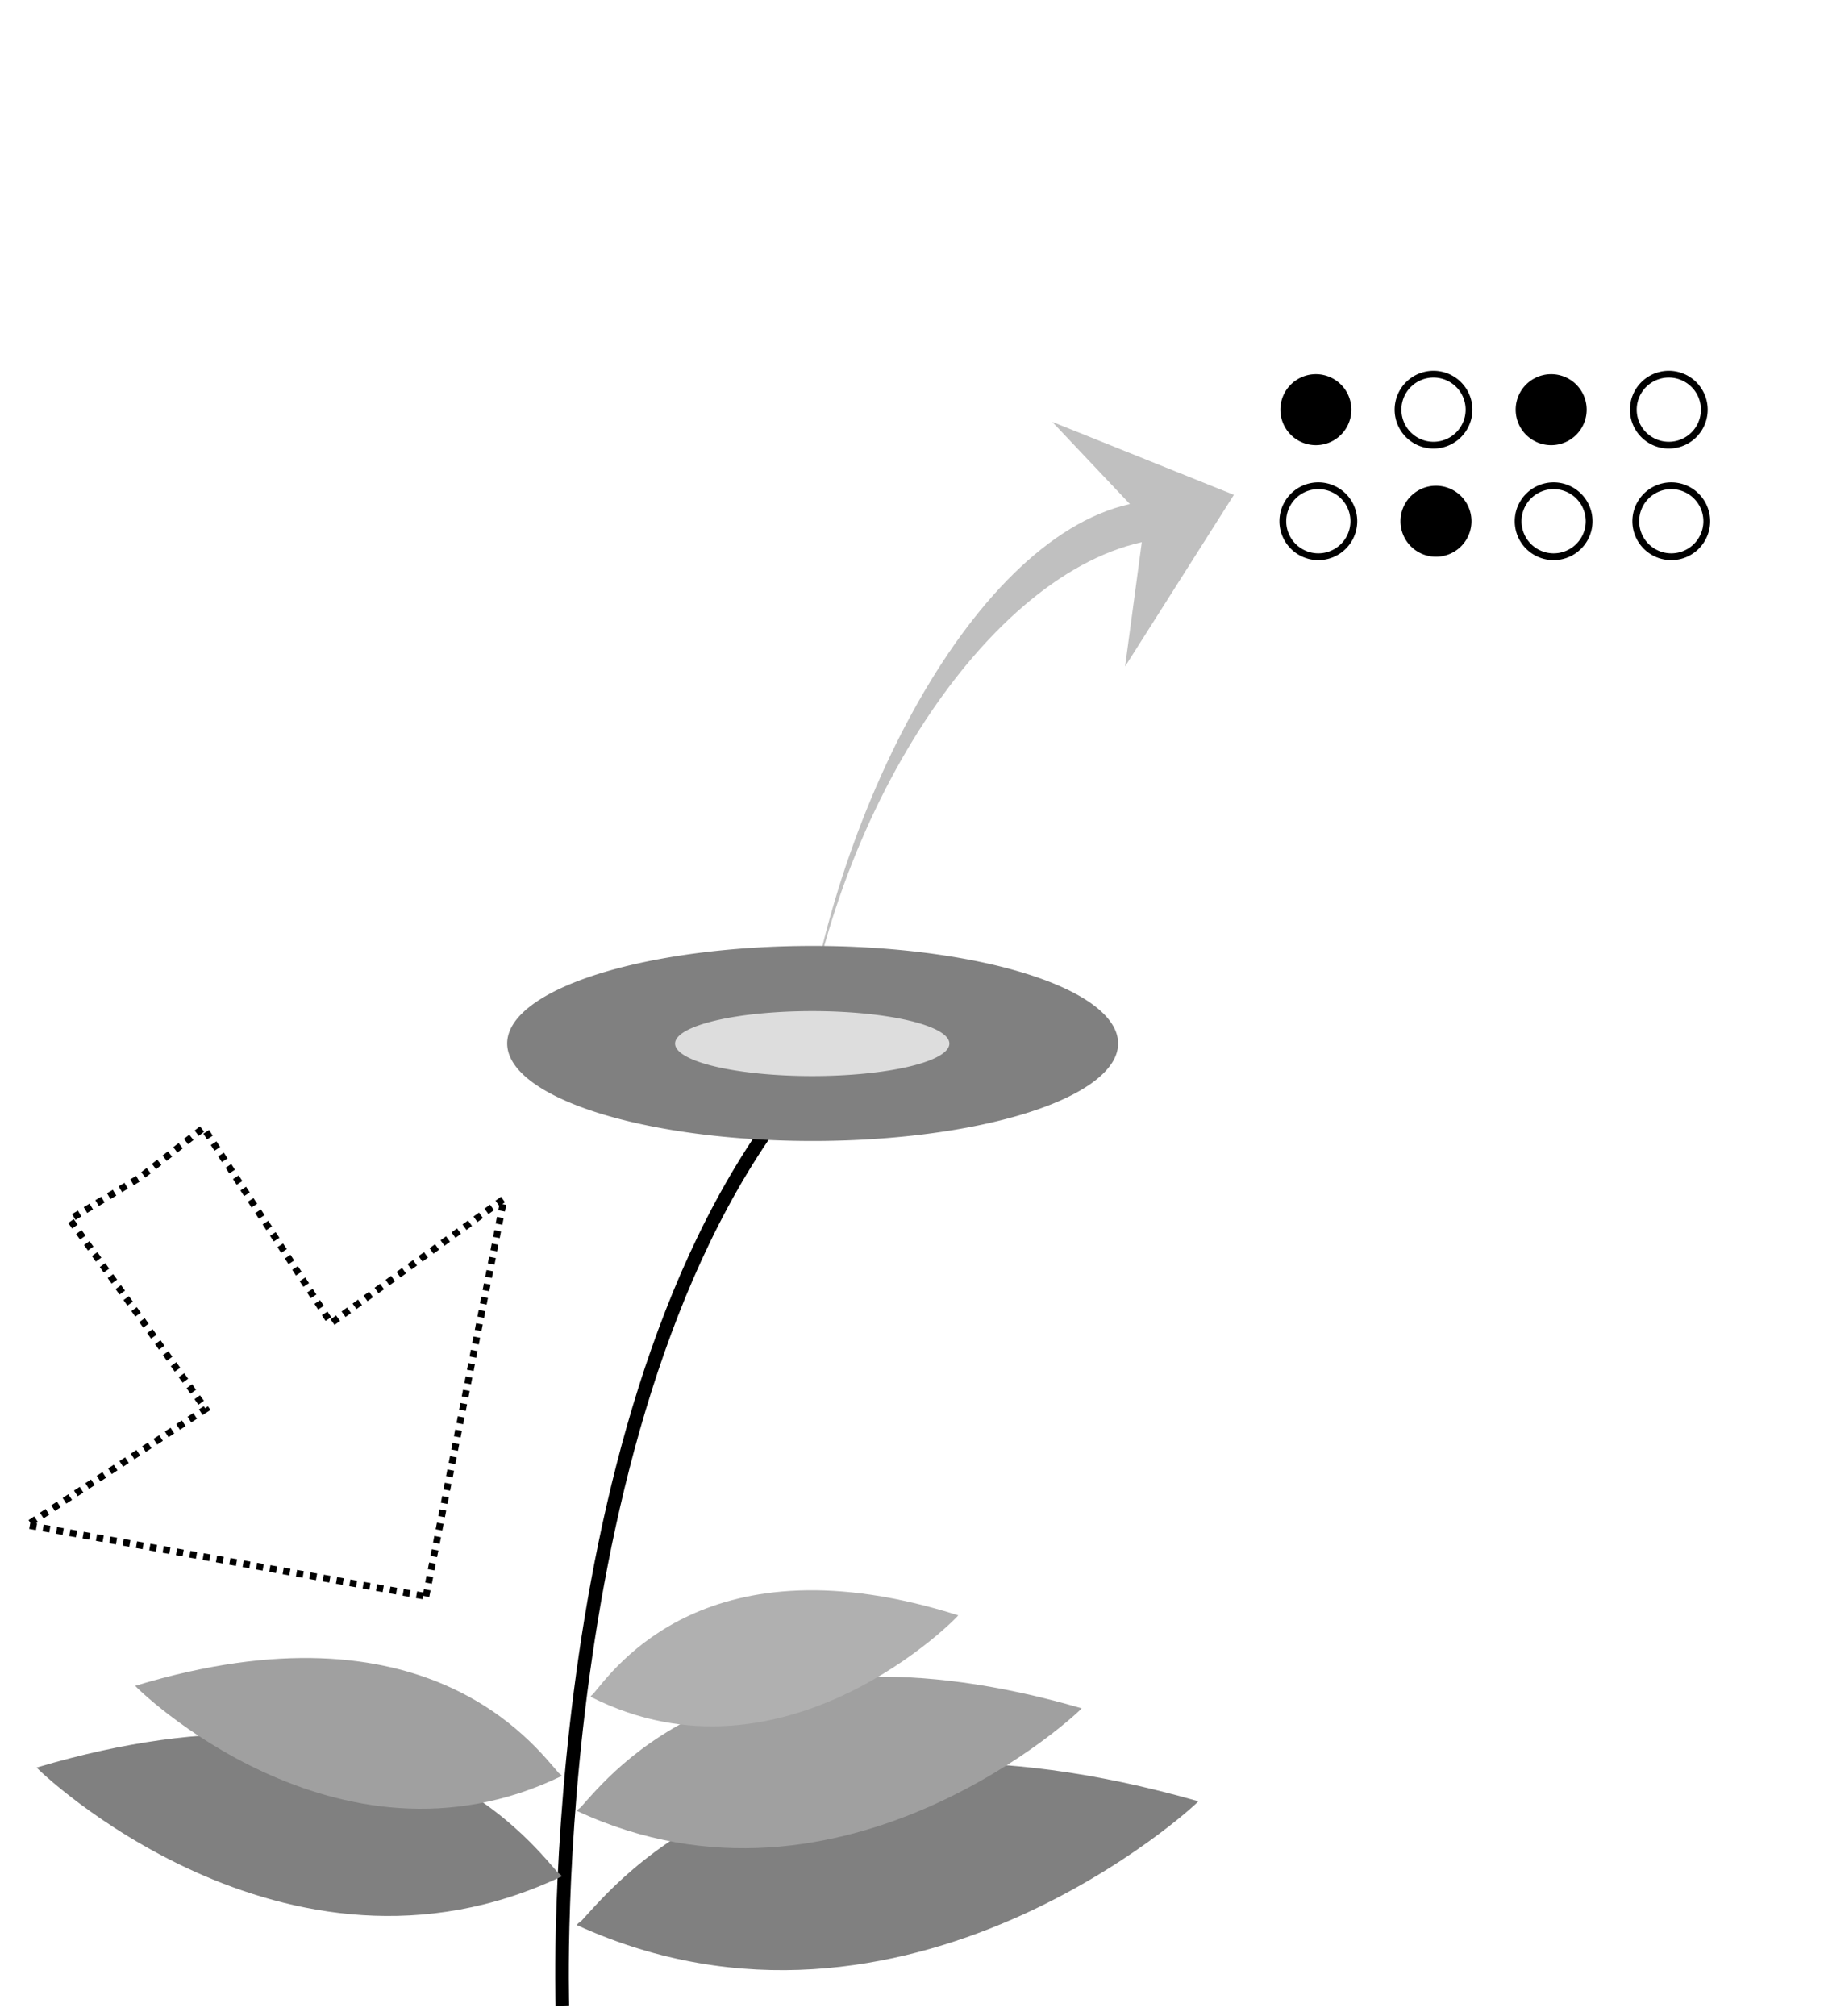 <?xml version="1.0" encoding="UTF-8" standalone="no"?>
<!-- Created with Inkscape (http://www.inkscape.org/) -->
<svg
   xmlns:dc="http://purl.org/dc/elements/1.1/"
   xmlns:cc="http://web.resource.org/cc/"
   xmlns:rdf="http://www.w3.org/1999/02/22-rdf-syntax-ns#"
   xmlns:svg="http://www.w3.org/2000/svg"
   xmlns="http://www.w3.org/2000/svg"
   xmlns:sodipodi="http://sodipodi.sourceforge.net/DTD/sodipodi-0.dtd"
   xmlns:inkscape="http://www.inkscape.org/namespaces/inkscape"
   width="269.291"
   height="297.638"
   id="svg2232"
   sodipodi:version="0.32"
   inkscape:version="0.44.1"
   sodipodi:docbase="/home/kubo/public_html/stat/iwanami/fig/flower"
   sodipodi:docname="flower.svg"
   version="1.0">
  <defs
     id="defs2234">
    <linearGradient
       id="linearGradient10067">
      <stop
         style="stop-color:black;stop-opacity:0.251;"
         offset="0"
         id="stop10069" />
      <stop
         style="stop-color:black;stop-opacity:0;"
         offset="1"
         id="stop10071" />
    </linearGradient>
    <marker
       inkscape:stockid="Arrow1Mend"
       orient="auto"
       refY="0"
       refX="0"
       id="Arrow1Mend"
       style="overflow:visible">
      <path
         id="path2932"
         d="M 0,0 L 5,-5 L -12.5,0 L 5,5 L 0,0 z "
         style="fill-rule:evenodd;stroke:black;stroke-width:1pt;marker-start:none"
         transform="matrix(-0.4,0,0,-0.4,-4,0)" />
    </marker>
    <marker
       inkscape:stockid="Arrow1Lend"
       orient="auto"
       refY="0"
       refX="0"
       id="Arrow1Lend"
       style="overflow:visible">
      <path
         id="path2938"
         d="M 0,0 L 5,-5 L -12.5,0 L 5,5 L 0,0 z "
         style="fill-rule:evenodd;stroke:black;stroke-width:1pt;marker-start:none"
         transform="matrix(-0.8,0,0,-0.8,-10,0)" />
    </marker>
  </defs>
  <sodipodi:namedview
     id="base"
     pagecolor="#ffffff"
     bordercolor="#666666"
     borderopacity="1.0"
     gridtolerance="10000"
     guidetolerance="10"
     objecttolerance="10"
     inkscape:pageopacity="0.0"
     inkscape:pageshadow="2"
     inkscape:zoom="1.3775133"
     inkscape:cx="134.64566"
     inkscape:cy="148.81889"
     inkscape:document-units="px"
     inkscape:current-layer="layer4"
     inkscape:window-width="836"
     inkscape:window-height="610"
     inkscape:window-x="29"
     inkscape:window-y="67"
     width="76mm"
     height="84mm"
     units="mm" />
  <g
     inkscape:label="Layer 1"
     inkscape:groupmode="layer"
     id="layer1"
     style="opacity:1;display:inline">
    <path
       id="path1880"
       style="fill:silver;fill-opacity:1;fill-rule:evenodd;stroke:none;stroke-width:1;stroke-linecap:butt;stroke-linejoin:miter;marker-end:none;stroke-miterlimit:4;stroke-dashoffset:0;stroke-opacity:1"
       d="M 117.873,159.935 C 121.548,122.198 143.014,79.714 166.814,74.412 L 155.352,62.283 L 182.168,73.055 L 166.107,98.389 L 168.573,80.043 C 144.773,85.345 121.548,122.198 117.873,159.935"
       sodipodi:nodetypes="ccccccc" />
    <g
       id="g4577"
       transform="translate(-80.548,5.774)">
      <path
         id="path2770"
         d="M 200.046,153.005 C 160.511,198.497 163.578,290.331 163.578,290.331"
         style="fill:none;fill-rule:evenodd;stroke:black;stroke-width:2;stroke-linecap:butt;stroke-linejoin:miter;stroke-miterlimit:4;stroke-dasharray:none;stroke-opacity:1" />
      <g
         transform="matrix(0.785,0,0,0.658,-7.78,40.266)"
         id="g2764">
        <path
           sodipodi:type="arc"
           style="opacity:1;fill:gray;fill-opacity:1;fill-rule:evenodd;stroke:none;stroke-width:1.9;stroke-linecap:round;stroke-linejoin:round;stroke-miterlimit:4;stroke-dasharray:none;stroke-dashoffset:0;stroke-opacity:1"
           id="path1872"
           sodipodi:cx="265.35724"
           sodipodi:cy="164.13849"
           sodipodi:rx="57.448471"
           sodipodi:ry="21.885132"
           d="M 322.806 164.138 A 57.448 21.885 0 1 1  207.909,164.138 A 57.448 21.885 0 1 1  322.806 164.138 z" />
        <path
           d="M 322.806 164.138 A 57.448 21.885 0 1 1  207.909,164.138 A 57.448 21.885 0 1 1  322.806 164.138 z"
           sodipodi:ry="21.885132"
           sodipodi:rx="57.448471"
           sodipodi:cy="164.13849"
           sodipodi:cx="265.35724"
           id="path2762"
           style="opacity:1;fill:#ddd;fill-opacity:1;fill-rule:evenodd;stroke:none;stroke-width:1.9;stroke-linecap:round;stroke-linejoin:round;stroke-miterlimit:4;stroke-dasharray:none;stroke-dashoffset:0;stroke-opacity:1"
           sodipodi:type="arc"
           transform="matrix(0.449,0,0,0.333,146.131,109.511)" />
      </g>
      <path
         sodipodi:nodetypes="ccss"
         id="path2772"
         d="M 257.464,260.148 C 194.981,242.286 171.754,272.052 166.362,277.832 C 166.362,277.832 165.562,278.358 165.78,278.458 C 214.267,300.572 257.698,260.215 257.464,260.148 z "
         style="fill:gray;fill-opacity:1;fill-rule:evenodd;stroke:none;stroke-width:1px;stroke-linecap:butt;stroke-linejoin:miter;stroke-opacity:1" />
      <path
         style="fill:#a0a0a0;fill-opacity:1;fill-rule:evenodd;stroke:none;stroke-width:1px;stroke-linecap:butt;stroke-linejoin:miter;stroke-opacity:1"
         d="M 240.242,246.423 C 189.491,231.623 170.625,256.286 166.245,261.075 C 166.245,261.075 165.596,261.511 165.773,261.593 C 205.156,279.916 240.432,246.478 240.242,246.423 z "
         id="path3662"
         sodipodi:nodetypes="ccss" />
      <path
         sodipodi:nodetypes="ccss"
         id="path3664"
         d="M 222.025,232.697 C 185.046,220.961 171.3,240.52 168.109,244.317 C 168.109,244.317 167.636,244.663 167.765,244.729 C 196.46,259.259 222.163,232.741 222.025,232.697 z "
         style="fill:#b0b0b0;fill-opacity:1;fill-rule:evenodd;stroke:none;stroke-width:1px;stroke-linecap:butt;stroke-linejoin:miter;stroke-opacity:1" />
      <path
         style="fill:gray;fill-opacity:1;fill-rule:evenodd;stroke:none;stroke-width:1px;stroke-linecap:butt;stroke-linejoin:miter;stroke-opacity:1"
         d="M 85.97,255.164 C 138.762,239.463 158.387,265.628 162.942,270.709 C 162.942,270.709 163.618,271.172 163.433,271.259 C 122.467,290.698 85.773,255.223 85.97,255.164 z "
         id="path3666"
         sodipodi:nodetypes="ccss" />
      <path
         sodipodi:nodetypes="ccss"
         id="path3668"
         d="M 100.521,243.099 C 143.4,230.09 159.34,251.769 163.04,255.979 C 163.04,255.979 163.589,256.362 163.439,256.434 C 130.165,272.54 100.361,243.148 100.521,243.099 z "
         style="fill:#a0a0a0;fill-opacity:1;fill-rule:evenodd;stroke:none;stroke-width:1px;stroke-linecap:butt;stroke-linejoin:miter;stroke-opacity:1" />
    </g>
  </g>
  <g
     inkscape:groupmode="layer"
     id="layer3"
     inkscape:label="seedP"
     style="display:none">
    <g
       style="opacity:1;display:inline"
       id="g1908"
       transform="translate(0.16,-0.923)">
      <path
         transform="translate(70.392,27.581)"
         d="M 129.508 35.354 A 5.24 5.24 0 1 1  119.027,35.354 A 5.24 5.24 0 1 1  129.508 35.354 z"
         sodipodi:ry="5.2401881"
         sodipodi:rx="5.2401881"
         sodipodi:cy="35.353909"
         sodipodi:cx="124.26732"
         id="path1910"
         style="opacity:1;fill:black;fill-opacity:1;fill-rule:evenodd;stroke:none;stroke-width:1;stroke-linecap:round;stroke-linejoin:miter;stroke-miterlimit:4;stroke-dasharray:none;stroke-dashoffset:0;stroke-opacity:1"
         sodipodi:type="arc" />
      <path
         sodipodi:type="arc"
         style="opacity:1;fill:black;fill-opacity:1;fill-rule:evenodd;stroke:none;stroke-width:1;stroke-linecap:round;stroke-linejoin:miter;stroke-miterlimit:4;stroke-dasharray:none;stroke-dashoffset:0;stroke-opacity:1"
         id="path1912"
         sodipodi:cx="124.26732"
         sodipodi:cy="35.353909"
         sodipodi:rx="5.2401881"
         sodipodi:ry="5.2401881"
         d="M 129.508 35.354 A 5.24 5.24 0 1 1  119.027,35.354 A 5.24 5.24 0 1 1  129.508 35.354 z"
         transform="translate(78.626,46.296)" />
      <path
         sodipodi:type="arc"
         style="opacity:1;fill:black;fill-opacity:1;fill-rule:evenodd;stroke:none;stroke-width:1;stroke-linecap:round;stroke-linejoin:miter;stroke-miterlimit:4;stroke-dasharray:none;stroke-dashoffset:0;stroke-opacity:1"
         id="path1914"
         sodipodi:cx="124.26732"
         sodipodi:cy="35.353909"
         sodipodi:rx="5.2401881"
         sodipodi:ry="5.2401881"
         d="M 129.508 35.354 A 5.24 5.24 0 1 1  119.027,35.354 A 5.24 5.24 0 1 1  129.508 35.354 z"
         transform="translate(94.347,12.609)" />
      <path
         transform="translate(98.09,36.564)"
         d="M 129.508 35.354 A 5.24 5.24 0 1 1  119.027,35.354 A 5.24 5.24 0 1 1  129.508 35.354 z"
         sodipodi:ry="5.2401881"
         sodipodi:rx="5.2401881"
         sodipodi:cy="35.353909"
         sodipodi:cx="124.26732"
         id="path1916"
         style="opacity:1;fill:black;fill-opacity:1;fill-rule:evenodd;stroke:none;stroke-width:1;stroke-linecap:round;stroke-linejoin:miter;stroke-miterlimit:4;stroke-dasharray:none;stroke-dashoffset:0;stroke-opacity:1"
         sodipodi:type="arc" />
      <path
         transform="translate(108.57,21.592)"
         d="M 129.508 35.354 A 5.24 5.24 0 1 1  119.027,35.354 A 5.24 5.24 0 1 1  129.508 35.354 z"
         sodipodi:ry="5.2401881"
         sodipodi:rx="5.2401881"
         sodipodi:cy="35.353909"
         sodipodi:cx="124.26732"
         id="path1918"
         style="opacity:1;fill:black;fill-opacity:1;fill-rule:evenodd;stroke:none;stroke-width:1;stroke-linecap:round;stroke-linejoin:miter;stroke-miterlimit:4;stroke-dasharray:none;stroke-dashoffset:0;stroke-opacity:1"
         sodipodi:type="arc" />
      <path
         sodipodi:type="arc"
         style="opacity:1;fill:black;fill-opacity:1;fill-rule:evenodd;stroke:none;stroke-width:1;stroke-linecap:round;stroke-linejoin:miter;stroke-miterlimit:4;stroke-dasharray:none;stroke-dashoffset:0;stroke-opacity:1"
         id="path1920"
         sodipodi:cx="124.26732"
         sodipodi:cy="35.353909"
         sodipodi:rx="5.2401881"
         sodipodi:ry="5.2401881"
         d="M 129.508 35.354 A 5.24 5.24 0 1 1  119.027,35.354 A 5.24 5.24 0 1 1  129.508 35.354 z"
         transform="translate(113.062,38.81)" />
      <path
         sodipodi:type="arc"
         style="opacity:1;fill:black;fill-opacity:1;fill-rule:evenodd;stroke:none;stroke-width:1;stroke-linecap:round;stroke-linejoin:miter;stroke-miterlimit:4;stroke-dasharray:none;stroke-dashoffset:0;stroke-opacity:1"
         id="path1922"
         sodipodi:cx="124.26732"
         sodipodi:cy="35.353909"
         sodipodi:rx="5.2401881"
         sodipodi:ry="5.2401881"
         d="M 129.508 35.354 A 5.24 5.24 0 1 1  119.027,35.354 A 5.24 5.24 0 1 1  129.508 35.354 z"
         transform="translate(76.381,13.358)" />
      <path
         transform="translate(86.112,27.581)"
         d="M 129.508 35.354 A 5.24 5.24 0 1 1  119.027,35.354 A 5.24 5.24 0 1 1  129.508 35.354 z"
         sodipodi:ry="5.2401881"
         sodipodi:rx="5.2401881"
         sodipodi:cy="35.353909"
         sodipodi:cx="124.26732"
         id="path1924"
         style="opacity:1;fill:black;fill-opacity:1;fill-rule:evenodd;stroke:none;stroke-width:1;stroke-linecap:round;stroke-linejoin:miter;stroke-miterlimit:4;stroke-dasharray:none;stroke-dashoffset:0;stroke-opacity:1"
         sodipodi:type="arc" />
    </g>
  </g>
  <g
     inkscape:groupmode="layer"
     id="layer4"
     inkscape:label="seedB">
    <path
       sodipodi:type="arc"
       style="opacity:1;fill:black;fill-opacity:1;fill-rule:evenodd;stroke:none;stroke-width:1;stroke-linecap:round;stroke-linejoin:miter;stroke-miterlimit:4;stroke-dasharray:none;stroke-dashoffset:0;stroke-opacity:1"
       id="path7383"
       sodipodi:cx="124.26732"
       sodipodi:cy="35.353909"
       sodipodi:rx="5.2401881"
       sodipodi:ry="5.2401881"
       d="M 129.508 35.354 A 5.24 5.24 0 1 1  119.027,35.354 A 5.24 5.24 0 1 1  129.508 35.354 z"
       transform="translate(70.004,25.126)" />
    <path
       transform="translate(104.742,25.126)"
       d="M 129.508 35.354 A 5.24 5.24 0 1 1  119.027,35.354 A 5.24 5.24 0 1 1  129.508 35.354 z"
       sodipodi:ry="5.2401881"
       sodipodi:rx="5.2401881"
       sodipodi:cy="35.353909"
       sodipodi:cx="124.26732"
       id="path8270"
       style="opacity:1;fill:black;fill-opacity:1;fill-rule:evenodd;stroke:none;stroke-width:1;stroke-linecap:round;stroke-linejoin:miter;stroke-miterlimit:4;stroke-dasharray:none;stroke-dashoffset:0;stroke-opacity:1"
       sodipodi:type="arc" />
    <path
       sodipodi:type="arc"
       style="opacity:1;fill:none;fill-opacity:1;fill-rule:evenodd;stroke:black;stroke-width:1;stroke-linecap:round;stroke-linejoin:miter;stroke-miterlimit:4;stroke-dasharray:none;stroke-dashoffset:0;stroke-opacity:1"
       id="path8274"
       sodipodi:cx="124.26732"
       sodipodi:cy="35.353909"
       sodipodi:rx="5.2401881"
       sodipodi:ry="5.2401881"
       d="M 129.508 35.354 A 5.24 5.24 0 1 1  119.027,35.354 A 5.24 5.24 0 1 1  129.508 35.354 z"
       transform="translate(87.373,25.126)" />
    <path
       transform="translate(122.111,25.126)"
       d="M 129.508 35.354 A 5.24 5.24 0 1 1  119.027,35.354 A 5.24 5.24 0 1 1  129.508 35.354 z"
       sodipodi:ry="5.2401881"
       sodipodi:rx="5.2401881"
       sodipodi:cy="35.353909"
       sodipodi:cx="124.26732"
       id="path8278"
       style="opacity:1;fill:none;fill-opacity:1;fill-rule:evenodd;stroke:black;stroke-width:1;stroke-linecap:round;stroke-linejoin:miter;stroke-miterlimit:4;stroke-dasharray:none;stroke-dashoffset:0;stroke-opacity:1"
       sodipodi:type="arc" />
    <path
       sodipodi:type="arc"
       style="opacity:1;fill:none;fill-opacity:1;fill-rule:evenodd;stroke:black;stroke-width:1;stroke-linecap:round;stroke-linejoin:miter;stroke-miterlimit:4;stroke-dasharray:none;stroke-dashoffset:0;stroke-opacity:1"
       id="path1944"
       sodipodi:cx="124.26732"
       sodipodi:cy="35.353909"
       sodipodi:rx="5.2401881"
       sodipodi:ry="5.2401881"
       d="M 129.508 35.354 A 5.24 5.24 0 1 1  119.027,35.354 A 5.24 5.24 0 1 1  129.508 35.354 z"
       transform="translate(70.367,41.596)" />
    <path
       transform="translate(105.105,41.596)"
       d="M 129.508 35.354 A 5.24 5.24 0 1 1  119.027,35.354 A 5.24 5.24 0 1 1  129.508 35.354 z"
       sodipodi:ry="5.2401881"
       sodipodi:rx="5.2401881"
       sodipodi:cy="35.353909"
       sodipodi:cx="124.26732"
       id="path1946"
       style="opacity:1;fill:none;fill-opacity:1;fill-rule:evenodd;stroke:black;stroke-width:1;stroke-linecap:round;stroke-linejoin:miter;stroke-miterlimit:4;stroke-dasharray:none;stroke-dashoffset:0;stroke-opacity:1"
       sodipodi:type="arc" />
    <path
       sodipodi:type="arc"
       style="opacity:1;fill:black;fill-opacity:1;fill-rule:evenodd;stroke:none;stroke-width:1;stroke-linecap:round;stroke-linejoin:miter;stroke-miterlimit:4;stroke-dasharray:none;stroke-dashoffset:0;stroke-opacity:1"
       id="path1948"
       sodipodi:cx="124.26732"
       sodipodi:cy="35.353909"
       sodipodi:rx="5.2401881"
       sodipodi:ry="5.2401881"
       d="M 129.508 35.354 A 5.24 5.24 0 1 1  119.027,35.354 A 5.24 5.24 0 1 1  129.508 35.354 z"
       transform="translate(87.736,41.596)" />
    <path
       transform="translate(122.474,41.596)"
       d="M 129.508 35.354 A 5.24 5.24 0 1 1  119.027,35.354 A 5.24 5.24 0 1 1  129.508 35.354 z"
       sodipodi:ry="5.2401881"
       sodipodi:rx="5.2401881"
       sodipodi:cy="35.353909"
       sodipodi:cx="124.26732"
       id="path1950"
       style="opacity:1;fill:none;fill-opacity:1;fill-rule:evenodd;stroke:black;stroke-width:1;stroke-linecap:round;stroke-linejoin:miter;stroke-miterlimit:4;stroke-dasharray:none;stroke-dashoffset:0;stroke-opacity:1"
       sodipodi:type="arc" />
  </g>
  <g
     inkscape:groupmode="layer"
     id="layer2"
     inkscape:label="f"
     style="opacity:1;display:inline">
    <path
       style="opacity:1;fill:none;fill-opacity:1;fill-rule:evenodd;stroke:black;stroke-width:1;stroke-linecap:butt;stroke-linejoin:miter;stroke-miterlimit:4;stroke-dasharray:1, 1;stroke-dashoffset:0;stroke-opacity:1;display:inline"
       d="M 62.882,235.674 L 74.406,176.975 L 48.884,195.346 L 30.057,166.5 L 20.602,173.878 L 10.301,180.017 L 30.365,208.015 L 3.996,225.148 L 62.882,235.674 z "
       id="path1905" />
  </g>
</svg>
